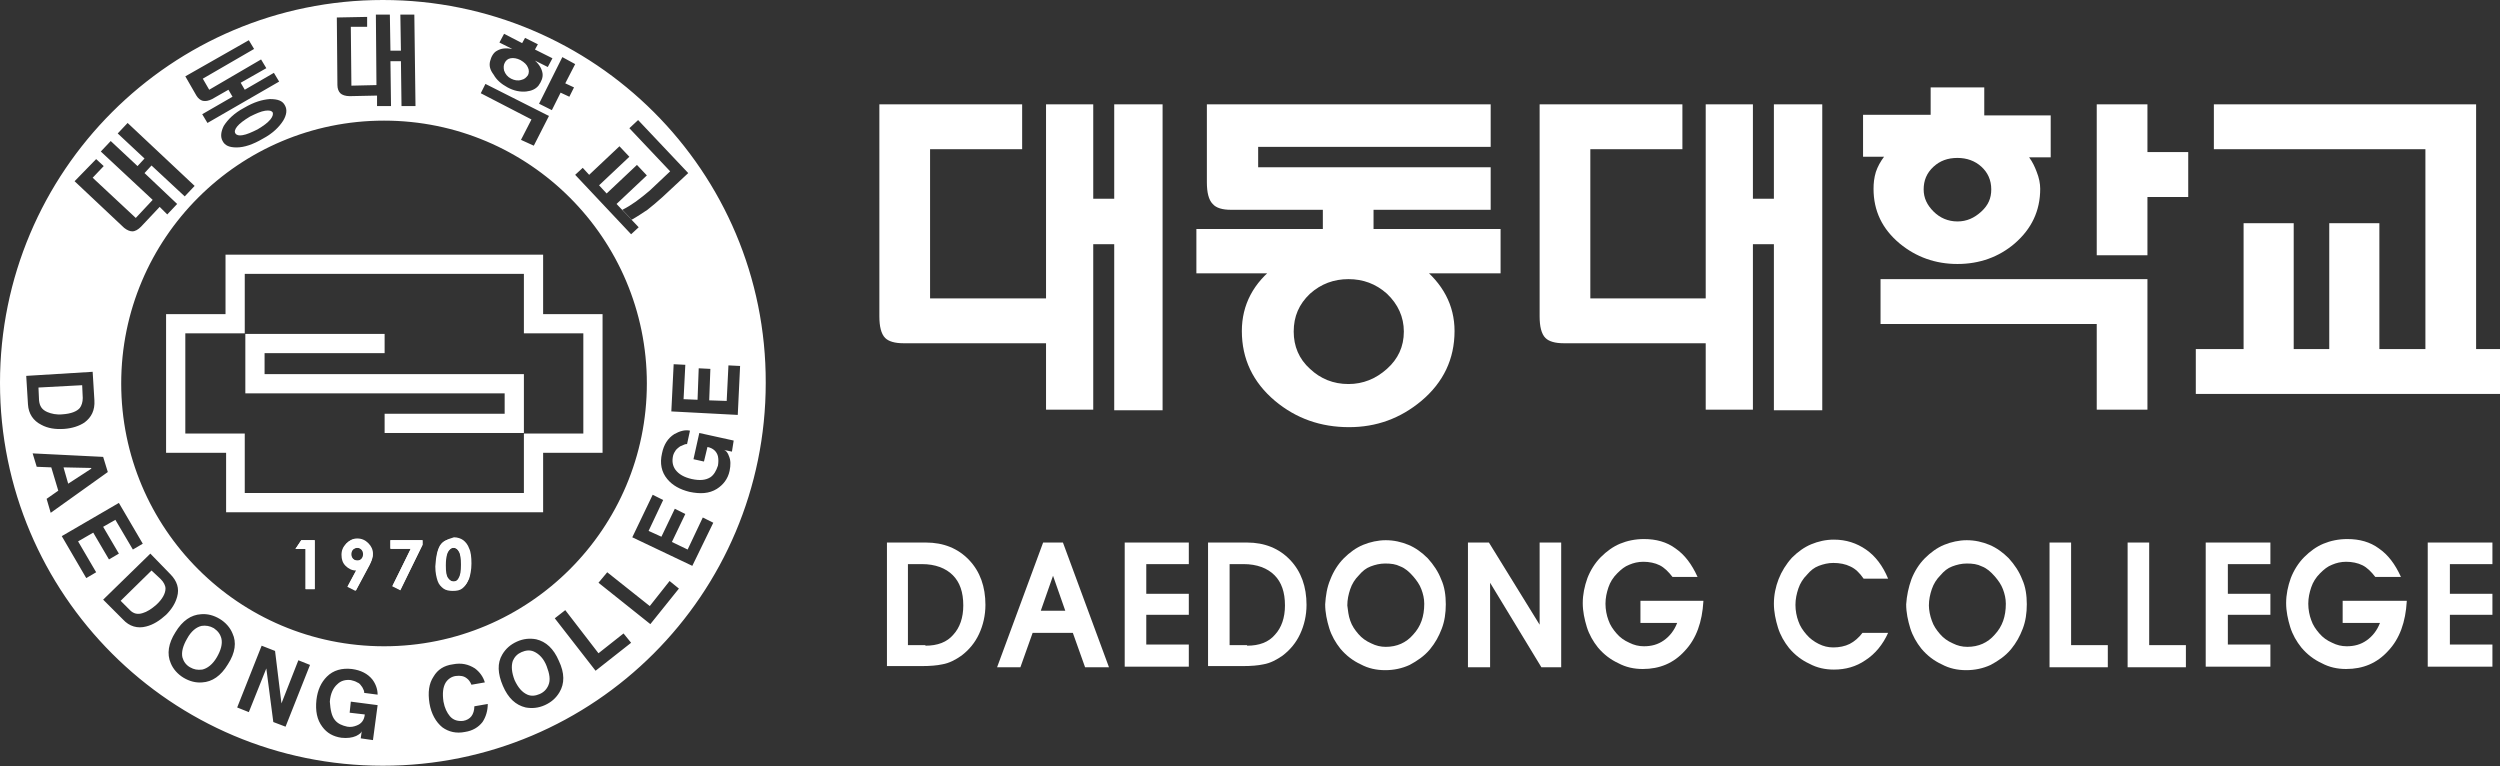 <?xml version="1.0" encoding="utf-8"?>
<!-- Generator: Adobe Illustrator 21.0.0, SVG Export Plug-In . SVG Version: 6.00 Build 0)  -->
<svg version="1.1" id="레이어_1" xmlns="http://www.w3.org/2000/svg" xmlns:xlink="http://www.w3.org/1999/xlink" x="0px"
	 y="0px" viewBox="0 0 429 131.5" style="enable-background:new 0 0 429 131.5;" xml:space="preserve">
<rect x="0" y="0" width="429" height="131.5" fill="#333333" stroke="none"/>
<style type="text/css">
	.st0{fill:#FFFFFF;}
</style>
<g>
	<path class="st0" d="M159.5,51.2h21.5v7.7H155c-1.4,0-2.5-0.3-3.1-0.9c-0.7-0.7-1-2-1-3.7V17.9h24.5v7.7h-15.8V51.2z M191.2,41.9
		h-3.6v28.4h-8.1V17.9h8.1v16.2h3.6V17.9h8.3v52.5h-8.3V41.9z"/>
	<path class="st0" d="M227,39.3v-4.7h8.7v4.7h21.8v7.6h-52.2v-7.6H227z M211.2,36c-1.4,0-2.5-0.3-3.1-1c-0.7-0.7-1-2-1-3.7V17.9
		h48.7v7.3h-39.9v3.5h39.9V36h-20.3H211.2z M243.7,45.6c3.9,3,5.9,6.8,5.9,11.2c0,4.8-1.9,8.8-5.7,12c-3.6,3-7.7,4.5-12.4,4.5
		c-4.9,0-9.1-1.5-12.7-4.5c-3.8-3.2-5.7-7.2-5.7-12c0-4.5,2-8.3,5.9-11.2c3.6-2.8,7.7-4.2,12.4-4.2
		C236.1,41.5,240.1,42.9,243.7,45.6z M224.8,50.4c-1.9,1.8-2.8,3.9-2.8,6.5c0,2.5,0.9,4.7,2.8,6.4c1.8,1.7,4,2.6,6.6,2.6
		c2.5,0,4.7-0.9,6.6-2.6c1.9-1.7,2.9-3.8,2.9-6.4c0-2.5-1-4.7-2.9-6.5c-1.9-1.7-4.1-2.5-6.6-2.5C228.9,47.9,226.7,48.7,224.8,50.4z"
		/>
	<path class="st0" d="M272.8,51.2h21.5v7.7h-26c-1.4,0-2.5-0.3-3.1-0.9c-0.7-0.7-1-2-1-3.7V17.9h24.5v7.7h-15.8V51.2z M304.4,41.9
		h-3.6v28.4h-8.1V17.9h8.1v16.2h3.6V17.9h8.3v52.5h-8.3V41.9z"/>
	<path class="st0" d="M348.2,27c0.6,0.8,1,1.7,1.3,2.5c0.4,1,0.6,2,0.6,2.9c0,3.8-1.5,6.9-4.4,9.4c-2.7,2.3-6,3.5-9.8,3.5
		c-3.8,0-7.1-1.2-9.9-3.5c-3-2.5-4.5-5.6-4.5-9.4c0-1,0.1-1.9,0.4-2.9c0.3-0.9,0.8-1.8,1.4-2.6h-3.6v-7.2h11.6V15h9.2v4.8h11.4V27
		H348.2z M368.5,70.3h-8.7V55.6h-37.1v-7.7h45.8V70.3z M331.8,28.6c-1.2,1.1-1.7,2.4-1.7,3.9c0,1.5,0.6,2.7,1.7,3.8
		c1.1,1.1,2.5,1.7,4.1,1.7c1.6,0,2.9-0.6,4.1-1.7c1.2-1.1,1.7-2.3,1.7-3.8c0-1.6-0.6-2.9-1.7-3.9c-1.1-1-2.5-1.5-4.1-1.5
		C334.2,27.1,332.9,27.6,331.8,28.6z M368.5,33.8v10h-8.7V17.9h8.7v8.2h7v7.7H368.5z"/>
	<path class="st0" d="M393.6,59.9h6.1V38.3h8.6v21.6H429v7.7h-52.2v-7.7h8.2V38.3h8.6V59.9z M416.2,64.6v-39h-36.3v-7.7h45v46.7
		H416.2z"/>
	<g>
		<path class="st0" d="M152.2,114.5V93.1h6.7c3,0,5.5,1,7.4,3c1.9,2,2.8,4.6,2.8,7.7c0,1.8-0.4,3.5-1.1,5c-0.7,1.5-1.7,2.7-3,3.7
			c-1,0.7-2.1,1.3-3.3,1.5c-0.9,0.2-2.1,0.3-3.6,0.3H152.2z M158.8,110.8c2.1,0,3.7-0.6,4.8-1.9c1.1-1.2,1.7-2.9,1.7-5
			c0-2.3-0.6-4-1.8-5.2c-1.2-1.2-3-1.9-5.3-1.9h-2.4v13.9H158.8z"/>
		<path class="st0" d="M175.1,114.5h-4l7.9-21.4h3.4l7.9,21.4h-4.1l-2.1-5.9h-6.9L175.1,114.5z M180.7,98.8l-2.1,6h4.2L180.7,98.8z"
			/>
		<path class="st0" d="M193,114.5V93.1H204v3.7h-7.3v5.1h7.3v3.6h-7.3v5.1h7.3v3.8H193z"/>
		<path class="st0" d="M207.3,114.5V93.1h6.7c3,0,5.5,1,7.4,3c1.9,2,2.8,4.6,2.8,7.7c0,1.8-0.4,3.5-1.1,5c-0.7,1.5-1.7,2.7-3,3.7
			c-1,0.7-2.1,1.3-3.3,1.5c-0.9,0.2-2.1,0.3-3.6,0.3H207.3z M214,110.8c2.1,0,3.7-0.6,4.8-1.9c1.1-1.2,1.7-2.9,1.7-5
			c0-2.3-0.6-4-1.8-5.2c-1.2-1.2-3-1.9-5.3-1.9H211v13.9H214z"/>
		<path class="st0" d="M228.3,99.4c0.5-1.3,1.3-2.6,2.3-3.6c1-1,2.1-1.8,3.3-2.3c1.2-0.5,2.6-0.8,3.9-0.8c1.4,0,2.7,0.3,3.9,0.8
			c1.2,0.5,2.3,1.3,3.3,2.3c1,1.1,1.8,2.3,2.3,3.6c0.6,1.3,0.8,2.8,0.8,4.3c0,1.5-0.2,2.9-0.7,4.2c-0.5,1.3-1.1,2.4-2,3.5
			c-1,1.2-2.2,2-3.5,2.7c-1.3,0.6-2.7,0.9-4.2,0.9c-1.5,0-2.9-0.3-4.2-1c-1.3-0.6-2.5-1.5-3.5-2.7c-0.8-1-1.5-2.2-1.9-3.5
			c-0.4-1.3-0.7-2.7-0.7-4.1C227.5,102.2,227.7,100.8,228.3,99.4z M231.7,106.5c0.3,0.9,0.8,1.6,1.4,2.3c0.6,0.7,1.3,1.2,2.2,1.6
			c0.8,0.4,1.6,0.6,2.5,0.6c1.9,0,3.5-0.7,4.7-2.1c1.3-1.4,1.9-3.1,1.9-5.3c0-0.9-0.2-1.7-0.5-2.5c-0.3-0.8-0.8-1.5-1.4-2.2
			c-0.7-0.8-1.4-1.4-2.2-1.7c-0.8-0.4-1.6-0.5-2.6-0.5c-0.9,0-1.7,0.2-2.5,0.5c-0.8,0.3-1.4,0.8-2,1.5c-0.7,0.7-1.2,1.5-1.5,2.4
			c-0.3,0.9-0.5,1.8-0.5,2.8C231.3,104.7,231.4,105.7,231.7,106.5z"/>
		<path class="st0" d="M251.9,114.5V93.1h3.6l8.7,14.1V93.1h3.7v21.4h-3.4l-8.8-14.5v14.5H251.9z"/>
		<path class="st0" d="M292.3,103.2c-0.2,3.5-1.2,6.4-3.2,8.5c-1.9,2.1-4.3,3.1-7.2,3.1c-1.5,0-2.9-0.3-4.2-1
			c-1.3-0.6-2.5-1.5-3.5-2.7c-0.8-1-1.5-2.2-1.9-3.5c-0.4-1.3-0.7-2.7-0.7-4.1c0-1.5,0.3-2.9,0.8-4.3c0.5-1.3,1.3-2.6,2.3-3.6
			c1-1,2.1-1.8,3.3-2.3c1.2-0.5,2.6-0.8,4.1-0.8c2.1,0,3.9,0.5,5.4,1.6c1.6,1.1,2.8,2.7,3.8,4.9H287c-0.7-0.9-1.4-1.6-2.2-2
			c-0.8-0.4-1.8-0.6-2.8-0.6c-0.9,0-1.7,0.2-2.4,0.5c-0.8,0.3-1.4,0.8-2.1,1.5c-0.7,0.7-1.2,1.5-1.5,2.4c-0.3,0.9-0.5,1.8-0.5,2.8
			c0,1,0.2,2,0.5,2.8c0.3,0.9,0.8,1.6,1.4,2.3c0.6,0.7,1.3,1.2,2.2,1.6c0.8,0.4,1.6,0.6,2.5,0.6c1.3,0,2.4-0.3,3.4-1
			c1-0.7,1.8-1.7,2.3-3h-6.3v-3.8H292.3z"/>
		<path class="st0" d="M320.1,113.3c-1.6,1.1-3.4,1.6-5.4,1.6c-1.5,0-2.9-0.3-4.2-1c-1.3-0.6-2.5-1.5-3.5-2.7
			c-0.8-1-1.5-2.2-1.9-3.5c-0.4-1.3-0.7-2.7-0.7-4.1c0-1.5,0.3-2.9,0.8-4.2c0.5-1.3,1.3-2.6,2.3-3.7c1-1,2.1-1.8,3.3-2.3
			c1.2-0.5,2.5-0.8,3.9-0.8c2.1,0,3.9,0.6,5.5,1.7c1.6,1.1,2.9,2.8,3.8,5h-4.2c-0.7-1-1.4-1.7-2.3-2.1c-0.8-0.4-1.8-0.6-2.9-0.6
			c-0.9,0-1.7,0.2-2.5,0.5c-0.8,0.3-1.4,0.8-2,1.5c-0.7,0.7-1.2,1.5-1.5,2.4c-0.3,0.9-0.5,1.8-0.5,2.8c0,1,0.2,2,0.5,2.8
			c0.3,0.9,0.8,1.6,1.4,2.3c0.6,0.7,1.3,1.2,2.1,1.6c0.8,0.4,1.6,0.6,2.5,0.6c1,0,2-0.2,2.8-0.6c0.8-0.4,1.6-1.1,2.2-1.9h4.4
			C323.1,110.6,321.8,112.2,320.1,113.3z"/>
		<path class="st0" d="M328,99.4c0.5-1.3,1.3-2.6,2.3-3.6c1-1,2.1-1.8,3.3-2.3c1.2-0.5,2.6-0.8,3.9-0.8c1.4,0,2.7,0.3,3.9,0.8
			c1.2,0.5,2.3,1.3,3.3,2.3c1,1.1,1.8,2.3,2.3,3.6c0.6,1.3,0.8,2.8,0.8,4.3c0,1.5-0.2,2.9-0.7,4.2c-0.5,1.3-1.1,2.4-2,3.5
			c-1,1.2-2.2,2-3.5,2.7c-1.3,0.6-2.7,0.9-4.2,0.9c-1.5,0-2.9-0.3-4.2-1c-1.3-0.6-2.5-1.5-3.5-2.7c-0.8-1-1.5-2.2-1.9-3.5
			c-0.4-1.3-0.7-2.7-0.7-4.1C327.2,102.2,327.5,100.8,328,99.4z M331.5,106.5c0.3,0.9,0.8,1.6,1.4,2.3c0.6,0.7,1.3,1.2,2.2,1.6
			c0.8,0.4,1.6,0.6,2.5,0.6c1.9,0,3.5-0.7,4.7-2.1c1.3-1.4,1.9-3.1,1.9-5.3c0-0.9-0.2-1.7-0.5-2.5c-0.3-0.8-0.8-1.5-1.4-2.2
			c-0.7-0.8-1.4-1.4-2.2-1.7c-0.8-0.4-1.6-0.5-2.6-0.5c-0.9,0-1.7,0.2-2.5,0.5c-0.8,0.3-1.4,0.8-2,1.5c-0.7,0.7-1.2,1.5-1.5,2.4
			c-0.3,0.9-0.5,1.8-0.5,2.8C331,104.7,331.2,105.7,331.5,106.5z"/>
		<path class="st0" d="M351.7,114.5V93.1h3.7v17.6h6.3v3.8H351.7z"/>
		<path class="st0" d="M365.1,114.5V93.1h3.7v17.6h6.3v3.8H365.1z"/>
		<path class="st0" d="M378.5,114.5V93.1h11.1v3.7h-7.3v5.1h7.3v3.6h-7.3v5.1h7.3v3.8H378.5z"/>
		<path class="st0" d="M413,103.2c-0.2,3.5-1.2,6.4-3.2,8.5c-1.9,2.1-4.3,3.1-7.2,3.1c-1.5,0-2.9-0.3-4.2-1
			c-1.3-0.6-2.5-1.5-3.5-2.7c-0.8-1-1.5-2.2-1.9-3.5c-0.4-1.3-0.7-2.7-0.7-4.1c0-1.5,0.3-2.9,0.8-4.3c0.5-1.3,1.3-2.6,2.3-3.6
			c1-1,2.1-1.8,3.3-2.3c1.2-0.5,2.6-0.8,4.1-0.8c2.1,0,3.9,0.5,5.4,1.6c1.6,1.1,2.8,2.7,3.8,4.9h-4.4c-0.7-0.9-1.4-1.6-2.2-2
			c-0.8-0.4-1.8-0.6-2.8-0.6c-0.9,0-1.7,0.2-2.4,0.5c-0.8,0.3-1.4,0.8-2.1,1.5c-0.7,0.7-1.2,1.5-1.5,2.4c-0.3,0.9-0.5,1.8-0.5,2.8
			c0,1,0.2,2,0.5,2.8c0.3,0.9,0.8,1.6,1.4,2.3c0.6,0.7,1.3,1.2,2.2,1.6c0.8,0.4,1.6,0.6,2.5,0.6c1.3,0,2.4-0.3,3.4-1
			c1-0.7,1.8-1.7,2.3-3H402v-3.8H413z"/>
		<path class="st0" d="M416.6,114.5V93.1h11.1v3.7h-7.3v5.1h7.3v3.6h-7.3v5.1h7.3v3.8H416.6z"/>
	</g>
	<g>
		<g>
			<path class="st0" d="M93.2,87.9H38.8V77.7H28.5V53.9h10.2V43.7h54.5v10.2h10.2v23.8H93.2V87.9z M42,84.6h47.9V74.4h10.2V57.2
				H89.9V47H42v10.2H31.8v17.2H42V84.6z"/>
		</g>
		<g>
			<polygon class="st0" points="89.9,74.3 66,74.3 66,71 86.6,71 86.6,67.5 42.1,67.5 42.1,57.3 66,57.3 66,60.6 45.4,60.6 
				45.4,64.2 89.9,64.2 			"/>
		</g>
	</g>
	<g>
		<path class="st0" d="M36.7,107.8c-0.7-0.4-1.4-0.5-2.1-0.4c-0.9,0.2-1.8,0.9-2.5,2.2c-0.7,1.2-1,2.3-0.8,3.2
			c0.2,0.7,0.6,1.3,1.3,1.7c0.7,0.4,1.3,0.5,2.1,0.4c0.9-0.2,1.8-0.9,2.5-2.1c0.7-1.2,1-2.3,0.8-3.2
			C37.8,108.8,37.4,108.3,36.7,107.8z"/>
		<path class="st0" d="M45.5,19c-0.7,0.1-1.6,0.5-2.6,1c-1,0.6-1.8,1.2-2.2,1.7c-0.4,0.5-0.5,0.9-0.3,1.2c0.2,0.3,0.6,0.4,1.2,0.3
			c0.7-0.1,1.6-0.5,2.6-1c1-0.6,1.7-1.1,2.2-1.7c0.4-0.5,0.5-0.9,0.4-1.2C46.6,19,46.2,18.9,45.5,19z"/>
		<polygon class="st0" points="10.9,80.2 11.7,83 15.7,80.4 15.6,80.3 		"/>
		<path class="st0" d="M87.7,13.5c0.6,0.3,1.2,0.4,1.8,0.2c0.5-0.1,0.8-0.4,1.1-0.8c0.2-0.4,0.2-0.9,0-1.3c-0.2-0.5-0.6-0.9-1.3-1.3
			c-0.6-0.3-1.2-0.4-1.7-0.3c-0.5,0.1-0.8,0.4-1,0.8c-0.2,0.4-0.2,0.8-0.1,1.3C86.7,12.7,87.1,13.2,87.7,13.5z"/>
		<path class="st0" d="M91.6,111.8c-0.7-0.3-1.4-0.2-2.1,0.1c-0.7,0.3-1.2,0.8-1.5,1.5c-0.3,0.9-0.2,2,0.3,3.3
			c0.6,1.3,1.3,2.1,2.2,2.5c0.7,0.3,1.4,0.2,2.1-0.1c0.7-0.3,1.2-0.8,1.5-1.5c0.4-0.9,0.2-2-0.3-3.3C93.3,113,92.5,112.2,91.6,111.8
			z"/>
		<path class="st0" d="M8.1,70.7c0.7,0.3,1.6,0.5,2.6,0.4c1.5-0.1,2.5-0.5,3-1.1c0.3-0.4,0.5-1,0.5-1.7l-0.1-2.2l-7.5,0.4l0.1,2.2
			C6.8,69.7,7.2,70.3,8.1,70.7z"/>
		<path class="st0" d="M65.7,0C29.4,0,0,29.4,0,65.7c0,36.3,29.4,65.7,65.7,65.7c36.3,0,65.7-29.4,65.7-65.7
			C131.5,29.4,102,0,65.7,0z M109.5,20.6l8.6,9.1l-4.4,4.1c-0.9,0.8-1.7,1.5-2.6,2.2c-0.9,0.6-1.8,1.2-2.7,1.7l-1.6-1.7
			c0.8-0.4,1.6-0.9,2.3-1.4c0.8-0.6,1.6-1.2,2.4-1.9l3.5-3.3l-7-7.4L109.5,20.6z M101.1,30l5.2-4.9l1.7,1.8l-5.2,4.9l1.3,1.4
			l5.2-4.9l1.7,1.8l-5.2,4.9l3.8,4l-1.3,1.2l-9.6-10.2l1.3-1.2L101.1,30z M98.7,11L97,14.3l1.5,0.7l-0.8,1.6l-1.5-0.7l-1.5,3
			l-2.2-1.1l4-8L98.7,11z M84.1,10.5c0.2-0.8,0.6-1.5,1.2-1.8c0.7-0.4,1.5-0.5,2.6-0.3l-2.2-1.1l0.8-1.5l3.1,1.6l0.5-0.9l2.2,1.1
			l-0.5,0.9l3,1.5l-0.8,1.5l-2.2-1.1c0.8,0.7,1.2,1.5,1.3,2.2c0.1,0.7-0.2,1.4-0.7,2.1c-0.5,0.6-1.2,0.9-2.1,1
			c-1,0.1-2.1-0.1-3.2-0.7c-1.1-0.6-1.9-1.3-2.4-2.2C84.1,12,83.9,11.3,84.1,10.5z M83.3,14.4l10.9,5.5l-2.6,5.1L89.4,24l1.8-3.5
			L82.5,16L83.3,14.4z M83,20.9C83,20.9,83,20.9,83,20.9C83,20.9,83,20.9,83,20.9C83,20.9,83,20.9,83,20.9z M81.9,21.4
			C81.9,21.4,81.9,21.5,81.9,21.4C81.9,21.5,81.9,21.5,81.9,21.4C81.9,21.4,81.8,21.4,81.9,21.4z M63,2.9l0,1.7l-2.8,0l0.1,10.1
			l4.3-0.1L64.5,2.5l2.4,0l0.1,6.2l1.8,0l-0.1-6.2l2.4,0l0.2,15.7l-2.4,0l-0.1-7.7l-1.8,0l0.1,7.7l-2.4,0l0-1.8L60,16.5
			c-0.7,0-1.3-0.2-1.6-0.5c-0.3-0.3-0.5-0.8-0.5-1.4L57.8,3L63,2.9z M48.9,18.1c0.4,0.7,0.3,1.6-0.3,2.6c-0.7,1.1-1.8,2.2-3.5,3.1
			c-1.7,1-3.2,1.5-4.5,1.5c-1.2,0-2-0.3-2.4-1.1c-0.4-0.7-0.3-1.6,0.2-2.6c0.7-1.1,1.8-2.2,3.5-3.1c1.7-1,3.1-1.4,4.4-1.5
			C47.7,17,48.5,17.3,48.9,18.1z M42.7,6.9l0.9,1.5l-8.8,5.1l1.1,1.9l8.9-5.2l0.9,1.5l-4.4,2.5l0.7,1.2l5-2.9l0.9,1.5l-12.3,7.1
			l-0.9-1.5l5.2-3l-0.7-1.2l-2.8,1.6c-0.6,0.3-1.1,0.4-1.6,0.3c-0.4-0.1-0.8-0.4-1.1-0.9l-1.9-3.3L42.7,6.9z M16.5,27.3l1.3,1.2
			l-1.9,2l7.4,6.9l2.9-3.1L17.3,26l1.7-1.8l4.6,4.3l1.2-1.3l-4.6-4.3l1.7-1.8l11.5,10.8l-1.7,1.8L26,28.4l-1.2,1.3l5.6,5.3l-1.7,1.8
			l-1.3-1.3l-3.2,3.4c-0.5,0.5-1,0.8-1.5,0.8c-0.4,0-0.9-0.2-1.4-0.6l-8.5-8L16.5,27.3z M4.5,64.5l11.4-0.7l0.3,4.9
			c0.1,1.7-0.5,2.9-1.7,3.8c-0.9,0.6-2.1,1-3.5,1.1c-1.5,0.1-2.8-0.1-3.9-0.7c-1.4-0.7-2.2-1.9-2.3-3.5L4.5,64.5z M8,85.6l2-1.4
			l-1.2-4l-2.5-0.1l-0.7-2.3l12.1,0.6l0.8,2.6l-9.8,7L8,85.6z M14.8,99.2l-4.2-7.2l9.8-5.7l4.1,7l-1.7,1l-3-5.1l-2.1,1.2l2.7,4.6
			l-1.7,1L16,91.4l-2.6,1.5l3.1,5.3L14.8,99.2z M25.1,107.5c-1.5,0.4-2.9,0-4-1.2l-3.4-3.4l8.1-7.9l3.4,3.5c1.2,1.2,1.6,2.5,1.2,3.9
			c-0.3,1.1-0.9,2.1-1.9,3.1C27.4,106.5,26.3,107.2,25.1,107.5z M39.1,114c-1.2,2-2.7,3-4.4,3.1c-1.1,0.1-2.2-0.2-3.2-0.8
			c-1-0.6-1.8-1.5-2.2-2.5c-0.7-1.6-0.4-3.4,0.8-5.3c1.2-2,2.7-3,4.4-3.1c1.1-0.1,2.2,0.2,3.2,0.8c1,0.6,1.8,1.5,2.2,2.5
			C40.6,110.2,40.4,112,39.1,114z M49,124.7l-2.1-0.8l-1.2-9.2l0,0l-3,7.5l-2-0.8l4.2-10.6l2.3,0.9l1.1,9l0,0l2.9-7.4l2,0.8
			L49,124.7z M57.5,123.6c0.5,0.6,1.2,0.9,2.1,1.1c0.6,0.1,1.1,0,1.6-0.2c0.8-0.3,1.3-0.9,1.4-1.9l-2.6-0.3l0.2-1.9l4.6,0.6l-0.8,6
			l-2.1-0.3l0.2-1.4c0,0.4-0.4,0.7-1,1c-0.7,0.3-1.5,0.4-2.5,0.3c-1.4-0.2-2.5-0.8-3.3-1.9c-0.9-1.2-1.2-2.7-1-4.6
			c0.2-1.7,0.8-3,1.8-4c1.1-1.1,2.6-1.5,4.3-1.3c1.5,0.2,2.7,0.8,3.5,1.8c0.6,0.8,0.9,1.7,0.9,2.6l-2.3-0.3c0-0.1,0-0.3-0.1-0.5
			c-0.1-0.2-0.2-0.5-0.4-0.7c-0.2-0.3-0.4-0.5-0.7-0.6c-0.3-0.2-0.7-0.3-1.1-0.4c-0.9-0.1-1.7,0.1-2.3,0.7c-0.7,0.6-1.2,1.6-1.3,3
			C56.7,121.8,56.9,122.9,57.5,123.6z M20.8,65.8c0-24.9,20.2-45.1,45.1-45.1c24.9,0,45.1,20.2,45.1,45.1
			c0,24.9-20.2,45.1-45.1,45.1C41,110.9,20.8,90.7,20.8,65.8z M82.8,123.9c-0.7,0.9-1.7,1.5-3,1.7c-1.5,0.3-2.8,0-3.9-0.8
			c-1.1-0.9-1.9-2.3-2.2-4.1c-0.3-1.9-0.1-3.4,0.7-4.6c0.7-1.2,1.8-1.9,3.3-2.1c1.5-0.3,2.7,0,3.8,0.7c0.8,0.6,1.4,1.4,1.7,2.4
			l-2.3,0.4c-0.2-0.5-0.5-0.9-0.8-1.1c-0.5-0.4-1.1-0.5-1.9-0.4c-0.7,0.1-1.3,0.5-1.7,1.1c-0.5,0.8-0.6,1.9-0.4,3.3
			c0.2,1.1,0.6,1.9,1.1,2.5c0.6,0.7,1.4,0.9,2.3,0.8c0.6-0.1,1.1-0.4,1.4-0.8c0.3-0.4,0.5-1,0.5-1.7l2.3-0.4
			C83.7,121.9,83.4,123,82.8,123.9z M96,118.8c-0.6,1-1.4,1.7-2.5,2.2c-1.1,0.5-2.2,0.6-3.3,0.4c-1.7-0.4-3-1.6-3.9-3.7
			c-0.9-2.1-1-3.9-0.1-5.4c0.6-1,1.4-1.7,2.5-2.2c1.1-0.5,2.2-0.6,3.3-0.4c1.7,0.4,3,1.6,3.9,3.7C96.9,115.5,96.9,117.3,96,118.8z
			 M102.2,115.1l-7-9l1.8-1.4l5.7,7.4l4.3-3.4l1.3,1.6L102.2,115.1z M111.6,107.1l-8.9-7.1l1.5-1.8l7.3,5.8l3.4-4.3l1.6,1.3
			L111.6,107.1z M118.8,97.1l-10.3-4.9l3.5-7.3l1.8,0.9l-2.5,5.3l2.2,1l2.3-4.8l1.8,0.9l-2.3,4.8l2.7,1.3l2.6-5.5l1.8,0.9
			L118.8,97.1z M125.6,77.5l-1.4-0.3c0.4,0.1,0.7,0.5,0.9,1.1c0.3,0.7,0.3,1.5,0.1,2.5c-0.3,1.4-1.1,2.4-2.2,3.1
			c-1.3,0.8-2.8,0.9-4.7,0.5c-1.6-0.4-2.9-1.1-3.8-2.2c-1-1.2-1.3-2.7-0.9-4.4c0.3-1.5,1-2.6,2.1-3.3c0.9-0.5,1.8-0.8,2.7-0.6
			l-0.5,2.3c-0.1,0-0.3,0-0.5,0.1c-0.2,0.1-0.5,0.2-0.7,0.3c-0.3,0.2-0.5,0.4-0.7,0.6c-0.2,0.3-0.4,0.6-0.5,1
			c-0.2,0.9-0.1,1.7,0.4,2.4c0.6,0.8,1.5,1.3,2.8,1.6c1.4,0.3,2.4,0.2,3.2-0.3c0.6-0.4,1-1.1,1.3-2c0.1-0.6,0.1-1.1,0-1.6
			c-0.2-0.8-0.8-1.4-1.8-1.6l-0.6,2.5l-1.8-0.4l1-4.5l5.9,1.3L125.6,77.5z M115.2,70.6l0.4-8.1l2,0.1l-0.3,5.9l2.4,0.1l0.2-5.4
			l2,0.1l-0.2,5.4l3,0.1l0.3-6.1l2,0.1l-0.4,8.4L115.2,70.6z"/>
		<path class="st0" d="M26,97.9l-5.3,5.2l1.6,1.6c0.6,0.6,1.3,0.8,2.2,0.5c0.7-0.2,1.5-0.7,2.3-1.4c1.1-1,1.6-2,1.6-2.8
			c0-0.5-0.3-1.1-0.8-1.6L26,97.9z"/>
	</g>
	<g>
		<g>
			<g>
				<g>
					<path class="st0" d="M51.7,92.7H54v8.4h-1.6v-6.9h-1.7L51.7,92.7z"/>
					<path class="st0" d="M61.1,101.3l-1.4-0.7l1.5-2.8c-0.7,0-1.3-0.3-1.8-0.8c-0.5-0.5-0.7-1.1-0.7-1.9c0-0.7,0.3-1.3,0.8-1.9
						c0.5-0.5,1.1-0.8,1.8-0.8c0.8,0,1.4,0.3,1.9,0.8c0.5,0.5,0.8,1.1,0.8,1.8c0,0.3,0,0.5-0.1,0.8c-0.1,0.3-0.3,0.7-0.5,1.2
						L61.1,101.3z M61.3,96.2c0.3,0,0.5-0.1,0.7-0.3c0.2-0.2,0.3-0.5,0.3-0.8c0-0.3-0.1-0.6-0.3-0.8c-0.2-0.2-0.5-0.3-0.7-0.3
						c-0.3,0-0.6,0.1-0.8,0.3c-0.2,0.2-0.3,0.5-0.3,0.8c0,0.3,0.1,0.6,0.3,0.8C60.8,96.1,61,96.2,61.3,96.2z"/>
				</g>
				<g>
					<path class="st0" d="M67,92.7h5.5v0.8l-3.8,7.7l-1.3-0.7l3.1-6.4H67V92.7z"/>
				</g>
			</g>
			<g>
				<g>
					<path class="st0" d="M75.5,93.6c0.5-0.8,1.3-1.1,2.2-1.1c0.6,0,1.1,0.1,1.6,0.5c0.4,0.3,0.8,0.8,1,1.4c0.2,0.6,0.4,1.5,0.4,2.6
						c0,1.1-0.1,2-0.4,2.6c-0.2,0.6-0.6,1.1-1,1.4c-0.4,0.3-0.9,0.4-1.6,0.4c-0.6,0-1.2-0.1-1.6-0.4c-0.4-0.3-0.8-0.7-1-1.3
						c-0.2-0.6-0.4-1.4-0.4-2.5C74.8,95.4,75.1,94.3,75.5,93.6L75.5,93.6z M77.8,94c-0.3,0-0.5,0.1-0.7,0.3
						c-0.2,0.2-0.4,0.5-0.5,0.9c-0.1,0.4-0.2,1-0.2,1.8c0,1.1,0.1,1.8,0.4,2.2c0.3,0.4,0.6,0.6,1,0.6c0.4,0,0.7-0.2,0.9-0.6
						c0.3-0.5,0.4-1.2,0.4-2.3c0-1.1-0.1-1.9-0.4-2.3C78.5,94.2,78.2,94,77.8,94z"/>
				</g>
			</g>
		</g>
		<polygon class="st0" points="50.7,94.2 52.5,94.2 52.5,101.1 54,101.1 54,92.7 51.7,92.7 		"/>
		<path class="st0" d="M60.6,95.9c-0.2-0.2-0.3-0.5-0.3-0.8c0-0.3,0.1-0.6,0.3-0.8c0.2-0.2,0.5-0.3,0.8-0.3c0.3,0,0.5,0.1,0.7,0.3
			c0.2,0.2,0.3,0.5,0.3,0.8c0,0.3-0.1,0.6-0.3,0.8c-0.2,0.2-0.4,0.3-0.7,0.3C61,96.2,60.8,96.1,60.6,95.9z M63.3,97.1
			c0.3-0.5,0.5-0.9,0.5-1.2c0.1-0.3,0.1-0.5,0.1-0.8c0-0.7-0.3-1.3-0.8-1.8c-0.5-0.5-1.1-0.8-1.9-0.8c-0.7,0-1.3,0.3-1.8,0.8
			c-0.5,0.5-0.8,1.1-0.8,1.9c0,0.8,0.2,1.4,0.7,1.9c0.5,0.5,1.1,0.8,1.8,0.8l-1.5,2.8l1.4,0.7L63.3,97.1z"/>
		<polygon class="st0" points="67,94.2 70.5,94.2 67.3,100.6 68.7,101.3 72.5,93.5 72.5,92.7 67,92.7 		"/>
		<path class="st0" d="M78.8,94.6c0.2,0.4,0.4,1.2,0.4,2.3c0,1.1-0.1,1.9-0.4,2.3c-0.2,0.4-0.5,0.6-0.9,0.6c-0.4,0-0.7-0.2-1-0.6
			c-0.3-0.4-0.4-1.1-0.4-2.2c0-0.8,0.1-1.4,0.2-1.8c0.1-0.4,0.3-0.7,0.5-0.9c0.2-0.2,0.4-0.3,0.7-0.3C78.2,94,78.5,94.2,78.8,94.6z
			 M75.6,93.6c-0.5,0.7-0.7,1.8-0.7,3.3c0,1.1,0.1,1.9,0.4,2.5c0.2,0.6,0.6,1,1,1.3c0.4,0.3,1,0.4,1.6,0.4c0.6,0,1.2-0.1,1.6-0.4
			c0.4-0.3,0.7-0.7,1-1.4c0.2-0.6,0.4-1.5,0.4-2.6c0-1.1-0.1-2-0.4-2.6c-0.2-0.6-0.6-1.1-1-1.4c-0.4-0.3-1-0.5-1.6-0.5
			C76.8,92.5,76.1,92.9,75.6,93.6z"/>
	</g>
</g>
</svg>
